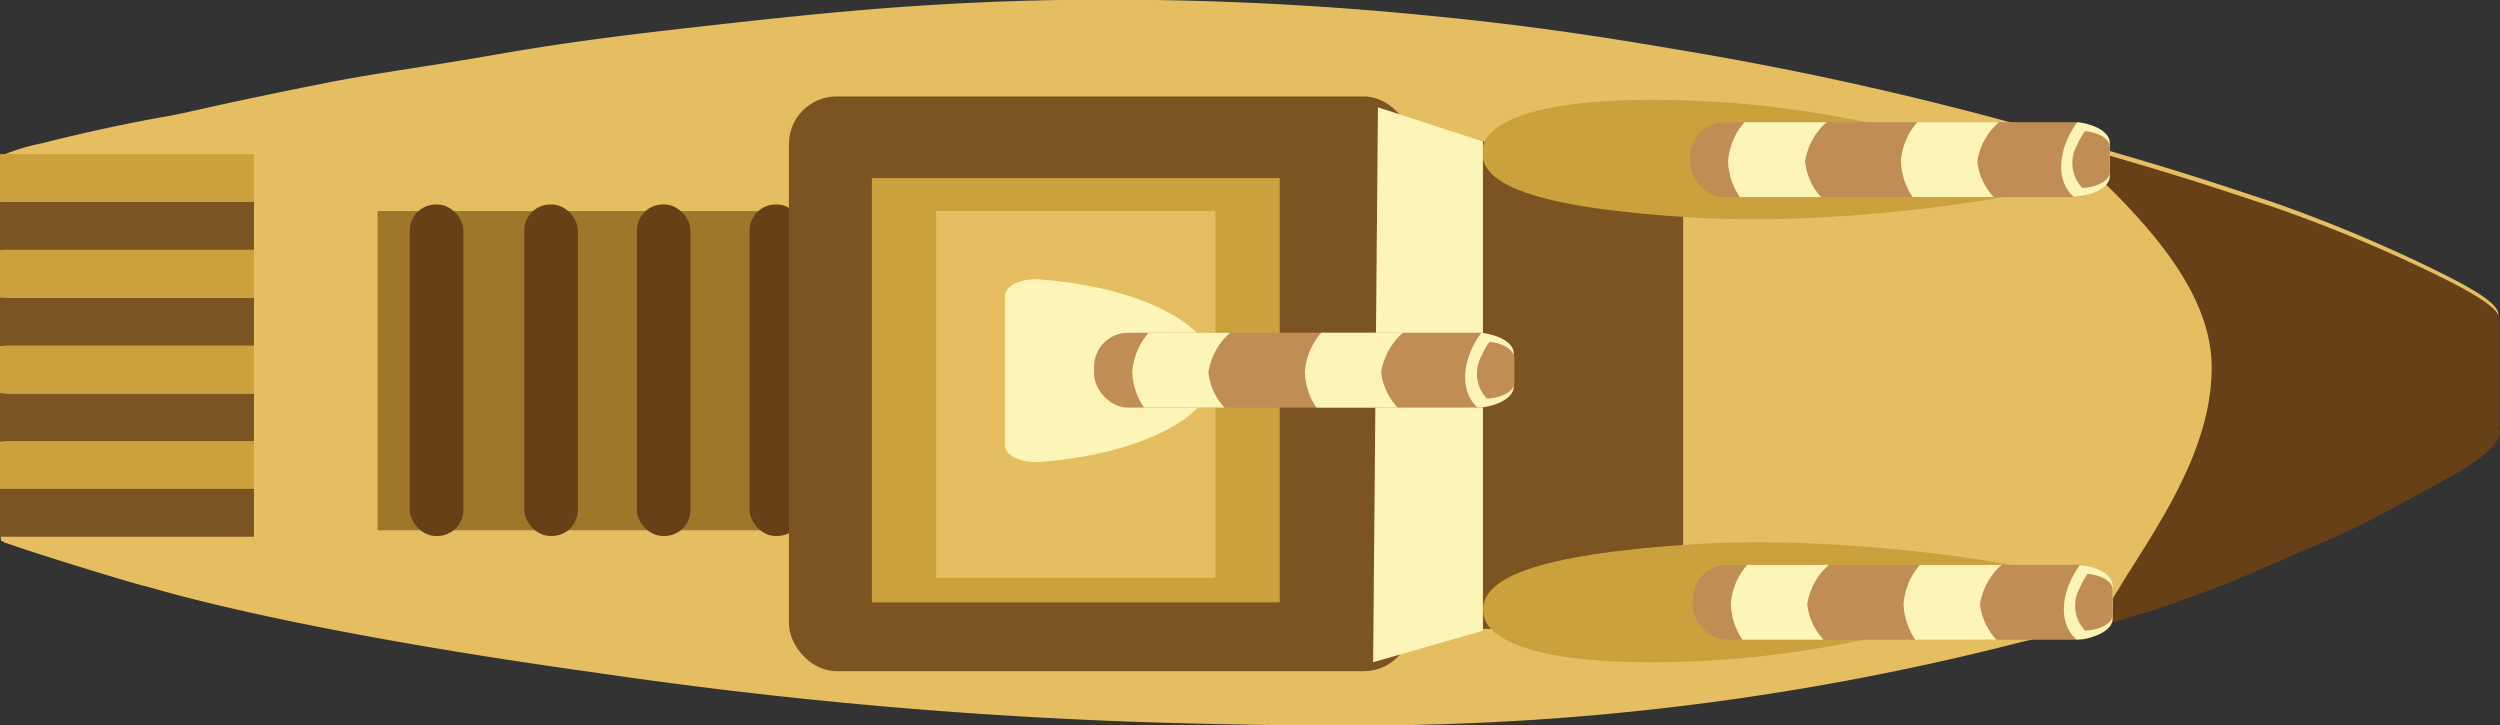 <svg xmlns="http://www.w3.org/2000/svg" viewBox="0 0 198.05 57.45">
  <rect x="0" y="0" width="198.05" height="57.45" fill="#333333" stroke="none"/>
  <defs>
    <style>
      .cls-1 {
        fill: #e5be62;
      }

      .cls-2 {
        fill: #9f772b;
      }

      .cls-3 {
        fill: #684018;
      }

      .cls-4 {
        fill: #7b5421;
      }

      .cls-5 {
        fill: #cba13e;
      }

      .cls-6, .cls-8 {
        fill: #fcf5b7;
      }

      .cls-7 {
        fill: #c08e54;
      }

      .cls-8 {
        opacity: 0.98;
      }
    </style>
  </defs>
  <title>boat-3-1</title>
  <g id="Layer_2" data-name="Layer 2">
    <g id="Layer_1-2" data-name="Layer 1">
      <g>
        <path class="cls-1" d="M197.92,33.56V24.93h0c0-.71-1.1-1.67-5.67-3.86A116.36,116.36,0,0,0,180,16c-8.12-2.71-8.77-2.82-17-5.26A265,265,0,0,0,133.31,4c-4.53-.77-11.16-1.9-20.22-2.77A257.6,257.6,0,0,0,83.81,0c-11,.2-19.14,1.08-27.4,2C51,2.61,45.66,3.2,38.84,4.4c-5.76,1-8.93,1.36-13.32,2.23C17,8.33,14.88,8.92,13.42,9.18c-2.22.38-5.93,1.11-10.09,2.17a16.29,16.29,0,0,0-3,.89h0v27.2a10,10,0,0,0-.25,3.4l.25.1V43H.44c2.28.83,10.2,3.26,11.2,3.47.51.11,10.5,3.34,35.71,6.84a386.85,386.85,0,0,0,46.85,4c11.52.26,22.79.47,37.41-1.19a209.59,209.59,0,0,0,28.52-5.26,107.2,107.2,0,0,0,19.08-6.25c4.73-2.08,5.93-2.47,8.36-3.74,1.38-.72,4.18-2.22,5.77-3.1,3.34-1.85,4.21-2.71,4.58-3.67h0A.94.94,0,0,0,197.92,33.56Z"/>
        <rect class="cls-2" x="29.91" y="16.72" width="32.59" height="25.29"/>
        <g>
          <rect class="cls-3" x="32.46" y="16.2" width="4.25" height="26.26" rx="2.06"/>
          <rect class="cls-3" x="41.53" y="16.2" width="4.25" height="26.26" rx="2.06"/>
          <rect class="cls-3" x="50.45" y="16.2" width="4.25" height="26.26" rx="2.06"/>
          <rect class="cls-3" x="59.38" y="16.2" width="4.25" height="26.26" rx="2.06"/>
        </g>
        <rect class="cls-4" x="117.47" y="11.21" width="15.87" height="38.61"/>
        <path class="cls-5" d="M163.21,14.35c-.19.86-16.28,3.66-29,2.89s-17.38-2.66-16.73-5.65c.52-2.37,6.06-4.28,18.73-3.51S163.37,13.61,163.21,14.35Z"/>
        <path class="cls-5" d="M163.19,45.87c-.2-.86-16.34-3.58-29-2.76s-17.33,2.75-16.63,5.73c.56,2.37,6.14,4.25,18.79,3.43S163.36,46.61,163.19,45.87Z"/>
        <rect class="cls-4" x="62.5" y="7.64" width="49.31" height="45.53" rx="3.77"/>
        <polygon class="cls-6" points="117.47 49.97 108.78 52.46 109.16 8.5 117.47 11.21 117.47 49.97"/>
        <g>
          <rect class="cls-5" y="12.21" width="20.12" height="3.79"/>
          <rect class="cls-4" y="16" width="20.12" height="3.79"/>
          <rect class="cls-4" y="31.18" width="20.12" height="3.79"/>
          <rect class="cls-5" y="27.38" width="20.12" height="3.79"/>
          <rect class="cls-4" y="23.59" width="20.12" height="3.79"/>
          <rect class="cls-5" y="19.8" width="20.12" height="3.79"/>
          <rect class="cls-5" y="34.97" width="20.12" height="3.79"/>
          <rect class="cls-4" y="38.73" width="20.12" height="3.79"/>
        </g>
        <rect class="cls-5" x="69.07" y="14.11" width="32.31" height="33.61"/>
        <path class="cls-3" d="M179.31,45c4.72-2.09,5.92-2.47,8.36-3.75,1.37-.71,4.17-2.22,5.76-3.1,3.34-1.84,4.22-2.71,4.58-3.67h0a.77.77,0,0,0,0-.5V25.32h0c0-.72-1.09-1.67-5.66-3.87a118.55,118.55,0,0,0-12.28-5.06c-8.08-2.69-8.77-2.82-16.86-5.21,5.1,4.74,12,11,12,17.93,0,8.25-6.82,15.63-9,20.53A95.87,95.87,0,0,0,179.31,45Z"/>
        <rect class="cls-1" x="74.16" y="16.72" width="22.12" height="29.05"/>
        <g>
          <rect class="cls-7" x="133.89" y="9.68" width="33.25" height="5.93" rx="2.69"/>
          <path class="cls-6" d="M156.64,12.79a5.15,5.15,0,0,1,1.72-3.11h-6.47a5.21,5.21,0,0,0-1.3,3.11,5.31,5.31,0,0,0,.93,2.82h6.42A4.92,4.92,0,0,1,156.64,12.79Z"/>
          <path class="cls-6" d="M143,12.79a5.13,5.13,0,0,1,1.71-3.11H138.2a5.21,5.21,0,0,0-1.3,3.11,5.31,5.31,0,0,0,.93,2.82h6.43A4.86,4.86,0,0,1,143,12.79Z"/>
          <path class="cls-8" d="M164.56,9.69a7,7,0,0,0-.84,1.48c-.76,1.84-.48,3.53.56,4.42,1.61-.08,2.86-.78,2.86-1.64V11.32C167.14,10.5,166,9.83,164.56,9.69Z"/>
          <path class="cls-7" d="M165.17,10.39a6,6,0,0,0-.64,1.13,2.88,2.88,0,0,0,.43,3.37c1.22-.06,2.18-.6,2.18-1.25v-2C167.14,11,166.29,10.5,165.17,10.39Z"/>
        </g>
        <path class="cls-6" d="M79.61,23.43V35.3c0,.78,1.31,1.4,2.79,1.29C90.28,36,96.28,33,96.28,29.37s-6-6.64-13.88-7.23C80.92,22,79.61,22.65,79.61,23.43Z"/>
        <g>
          <rect class="cls-7" x="134.11" y="44.75" width="33.25" height="5.93" rx="2.69"/>
          <path class="cls-6" d="M156.86,47.87a5.13,5.13,0,0,1,1.71-3.12H152.1a5.27,5.27,0,0,0-1.3,3.12,5.4,5.4,0,0,0,.93,2.81h6.43A4.86,4.86,0,0,1,156.86,47.87Z"/>
          <path class="cls-6" d="M143.17,47.87a5.18,5.18,0,0,1,1.71-3.12h-6.46a5.23,5.23,0,0,0-1.31,3.12,5.4,5.4,0,0,0,.93,2.81h6.43A4.86,4.86,0,0,1,143.17,47.87Z"/>
          <path class="cls-8" d="M164.77,44.76a7.44,7.44,0,0,0-.84,1.48c-.76,1.84-.48,3.53.57,4.42,1.6-.08,2.86-.78,2.86-1.64V46.39C167.36,45.58,166.24,44.9,164.77,44.76Z"/>
          <path class="cls-7" d="M165.39,45.46a5.06,5.06,0,0,0-.64,1.13,2.88,2.88,0,0,0,.43,3.37c1.22-.06,2.18-.6,2.18-1.25v-2C167.36,46.08,166.51,45.57,165.39,45.46Z"/>
        </g>
        <g>
          <rect class="cls-7" x="86.67" y="26.36" width="33.25" height="5.93" rx="2.69"/>
          <path class="cls-6" d="M109.42,29.48a5.2,5.2,0,0,1,1.72-3.12h-6.47a5.26,5.26,0,0,0-1.3,3.12,5.32,5.32,0,0,0,.92,2.81h6.43A4.87,4.87,0,0,1,109.42,29.48Z"/>
          <path class="cls-6" d="M95.73,29.48a5.2,5.2,0,0,1,1.72-3.12H91a5.26,5.26,0,0,0-1.3,3.12,5.25,5.25,0,0,0,.93,2.81H97A4.87,4.87,0,0,1,95.73,29.48Z"/>
          <path class="cls-8" d="M117.34,26.38a7,7,0,0,0-.84,1.48c-.76,1.84-.48,3.53.56,4.42,1.6-.08,2.86-.79,2.86-1.65V28C119.92,27.19,118.81,26.52,117.34,26.38Z"/>
          <path class="cls-7" d="M118,27.08a5.23,5.23,0,0,0-.64,1.13,2.88,2.88,0,0,0,.43,3.37c1.22-.06,2.18-.6,2.18-1.26v-2C119.92,27.7,119.07,27.19,118,27.08Z"/>
        </g>
      </g>
    </g>
  </g>
</svg>
